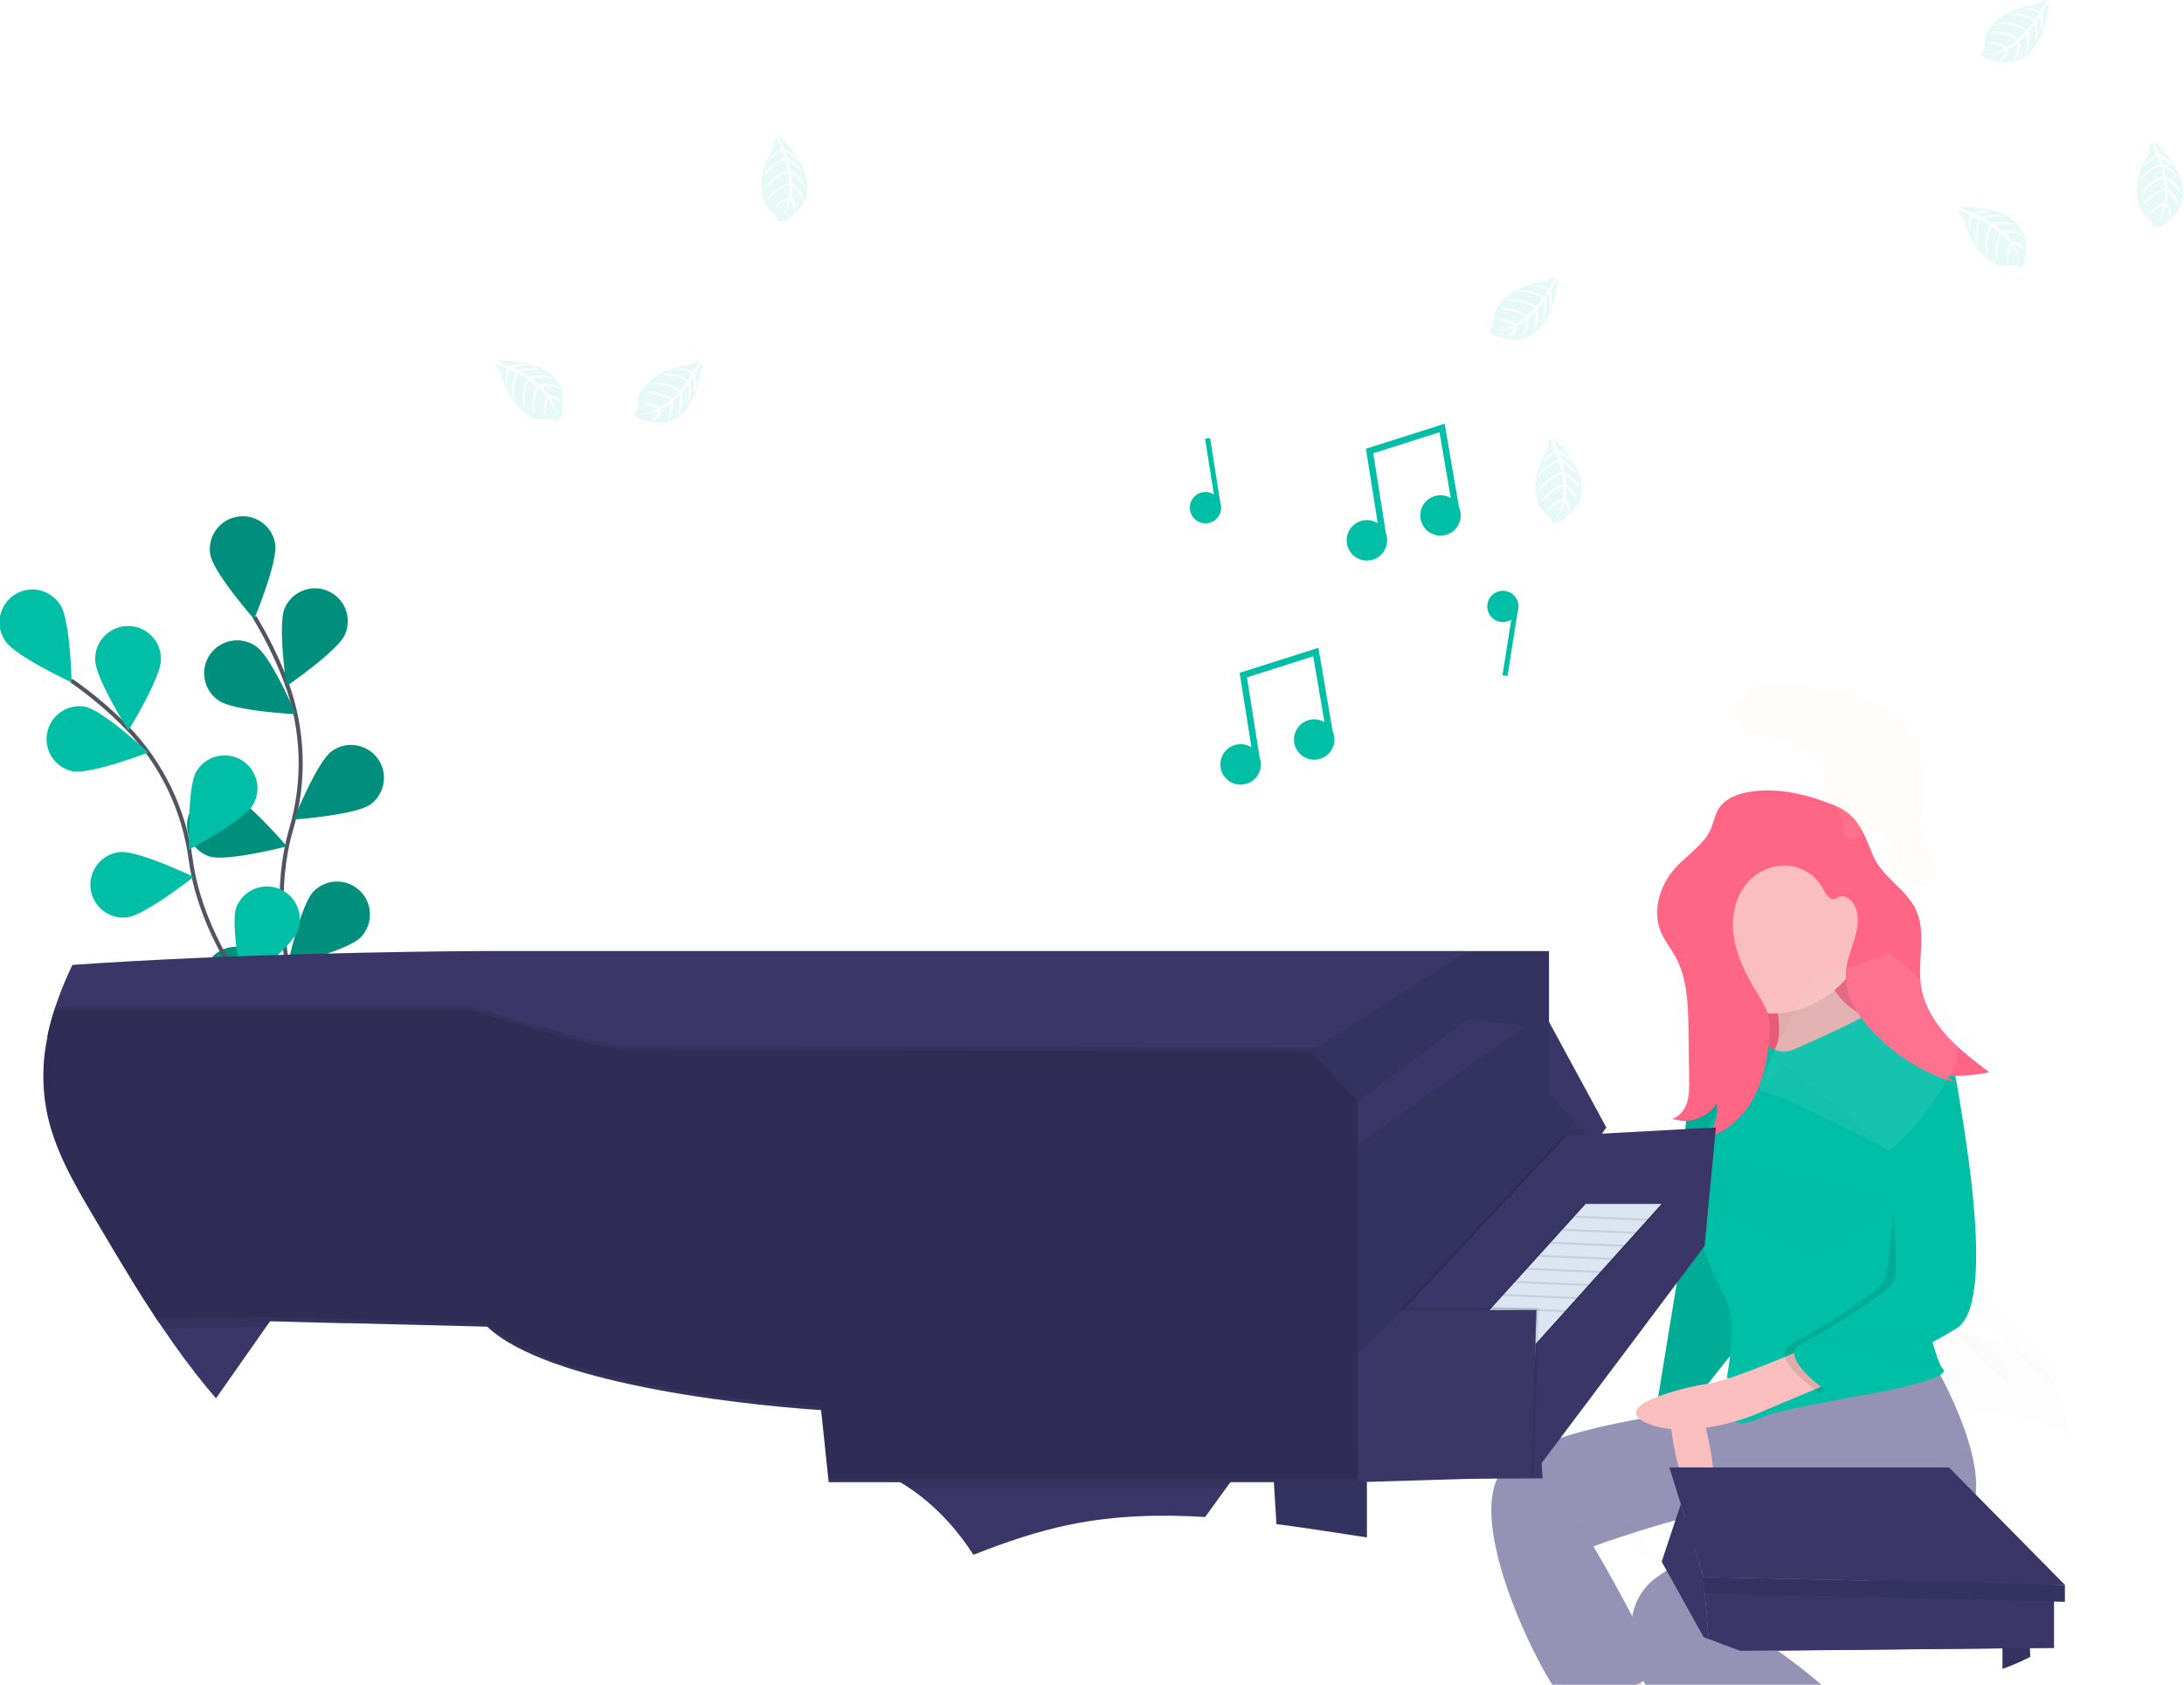 <svg width="1072" height="827" viewBox="0 0 1072 827" fill="none" xmlns="http://www.w3.org/2000/svg">
<g id="piano">
<path id="Vector" d="M829.43 735.47L825 738.37L833.38 798.57L854.17 810.45L1008.22 808.93L1005.43 773.48L829.43 735.47Z" fill="#3A3768"/>
<path id="Vector_2" opacity="0.1" d="M1005.93 0.87C1005.93 0.87 1003.32 37.35 978.52 29.72C978.52 29.72 973.93 29.97 972.43 25.64C972.43 25.64 974.32 25.82 974.16 22.09C974.112 20.748 974.226 19.405 974.5 18.09C974.855 16.332 975.775 14.737 977.12 13.55V13.55C977.12 13.55 982.67 3.93 999.82 2.18C999.82 2.18 1003.82 -0.26 1004.75 -0.03L1001.34 5.74C1001.34 5.74 997.21 3.07 993.34 4.22C993.34 4.22 1001.22 5.47 1000.88 6.62C1000.81 6.85 998.88 9.62 998.88 9.62C998.88 9.62 991.68 5.01 985.74 6.98C985.74 6.98 995.33 7.2 998.17 10.67L995.1 14.67C995.1 14.67 987.8 9.42 980.93 11.42C980.93 11.42 990.93 12.01 994.41 15.5L990.86 19C990.86 19 983.57 14 977.86 15.71C977.86 15.71 989.36 17.56 989.96 19.71C989.96 19.71 986.5 22.71 985.2 23.08C985.2 23.08 979.89 19.63 976.67 20.9C976.67 20.9 984.23 22.95 984.15 23.8C984.15 23.8 978.6 26.52 975.06 26.41C978.313 26.671 981.577 26.078 984.53 24.69C983.901 26.599 982.726 28.282 981.15 29.53C981.15 29.53 984.83 29.53 985.87 24.01C985.87 24.01 990.11 21.72 990.44 21.01C990.44 21.01 990.18 26.55 988.26 29.67C988.26 29.67 992.05 27.2 991.42 20.11L995.07 16.68C995.07 16.68 995.07 24.03 993.6 26.94C993.6 26.94 997.08 23.82 995.92 15.74L998.98 11.89C998.98 11.89 999.49 18.21 998.52 21.81C998.52 21.81 1001.12 18.22 999.81 10.75L1001.55 7.93C1001.55 7.93 1001.84 12.56 1001.81 13.93C1001.78 15.3 1002.13 15.39 1002.13 15.39C1002.98 12.598 1003.04 9.625 1002.31 6.8C1002.31 6.8 1005.59 0.7 1005.93 0.87Z" fill="#00BFA6"/>
<path id="Vector_3" d="M833.54 802.6C828.82 800.72 824.11 798.807 819.41 796.86V767.75L832.31 773.64V773.84L833.36 798.57L833.54 802.6Z" fill="#3A3768"/>
<path id="Vector_4" opacity="0.1" d="M382.44 66.67C382.44 66.67 409.63 91.14 388.39 106.02C388.39 106.02 385.76 109.8 381.39 108.33C381.39 108.33 382.69 106.95 379.65 104.78C378.576 103.999 377.596 103.097 376.73 102.09C375.55 100.732 374.848 99.025 374.73 97.23V97.23C374.73 97.23 370.54 86.94 379.73 72.33C379.73 72.33 380.27 67.66 381.02 67.08L383.47 73.32C383.47 73.32 378.83 74.94 377.36 78.71C377.36 78.71 383.18 73.25 383.87 74.23C384.02 74.43 385.02 77.59 385.02 77.59C385.02 77.59 377 80.42 374.93 86.34C374.93 86.34 380.99 78.9 385.47 78.79L386.71 83.65C386.71 83.65 378.04 86.25 375.41 92.87C375.41 92.87 382.02 85.33 386.91 84.74L387.48 89.74C387.48 89.74 379.08 92.43 376.92 97.96C376.92 97.96 385.45 89.96 387.54 90.88C387.54 90.88 387.79 95.45 387.27 96.7C387.27 96.7 381.27 98.78 380.32 102.1C380.32 102.1 386.58 97.39 387.2 97.97C387.2 97.97 385.94 104.02 383.68 106.75C385.881 104.343 387.415 101.402 388.13 98.22C389.251 99.889 389.86 101.849 389.88 103.86C389.88 103.86 392.09 100.93 388.42 96.75C388.42 96.75 389.21 91.99 388.85 91.29C388.85 91.29 393.06 94.9 394.35 98.29C394.35 98.29 394.73 93.78 388.74 89.93L388.28 84.93C388.28 84.93 394.09 89.42 395.47 92.39C395.47 92.39 395.14 87.73 388.05 83.68L386.89 78.9C386.89 78.9 392.2 82.38 394.45 85.36C394.45 85.36 393.21 81.1 386.5 77.54L385.33 74.42C385.33 74.42 389.16 77.03 390.19 77.88C391.22 78.73 391.54 78.52 391.54 78.52C389.861 76.133 387.552 74.26 384.87 73.11C384.87 73.11 382.08 66.88 382.44 66.67Z" fill="#00BFA6"/>
<path id="Vector_5" opacity="0.1" d="M243.727 177.047C243.727 177.047 280.227 174.847 275.927 200.427C275.927 200.427 276.777 204.947 272.687 206.997C272.687 206.997 272.617 205.107 268.937 205.747C267.616 205.972 266.273 206.035 264.937 205.937C263.148 205.819 261.448 205.116 260.097 203.937V203.937C260.097 203.937 249.827 199.697 245.837 182.937C245.837 182.937 242.837 179.277 243.007 178.337L249.167 180.967C249.167 180.967 247.057 185.407 248.717 189.107C248.717 189.107 248.917 181.107 250.097 181.317C250.337 181.317 253.297 182.857 253.297 182.857C253.297 182.857 249.677 190.597 252.407 196.227C252.407 196.227 251.407 186.687 254.407 183.417L258.747 185.947C258.747 185.947 254.517 193.947 257.387 200.467C257.387 200.467 256.647 190.467 259.657 186.567L263.587 189.627C263.587 189.627 259.587 197.507 262.037 202.917C262.037 202.917 262.357 191.267 264.437 190.387C264.437 190.387 267.877 193.387 268.437 194.667C268.437 194.667 265.707 200.387 267.437 203.407C267.437 203.407 268.437 195.647 269.327 195.617C269.327 195.617 272.747 200.757 273.107 204.277C272.937 201.019 271.92 197.862 270.157 195.117C272.132 195.493 273.953 196.439 275.397 197.837C275.397 197.837 274.867 194.197 269.307 193.837C269.307 193.837 266.477 189.937 265.717 189.707C265.717 189.707 271.247 189.237 274.597 190.707C274.597 190.707 271.647 187.277 264.707 188.837L260.827 185.667C260.827 185.667 268.107 184.667 271.187 185.777C271.187 185.777 267.637 182.777 259.787 184.947L255.557 182.427C255.557 182.427 261.767 181.087 265.457 181.567C265.457 181.567 261.557 179.467 254.317 181.747L251.317 180.387C251.317 180.387 255.867 179.497 257.197 179.387C258.527 179.277 258.597 178.877 258.597 178.877C255.717 178.397 252.761 178.726 250.057 179.827C250.057 179.827 243.617 177.397 243.727 177.047Z" fill="#00BFA6"/>
<path id="Vector_6" opacity="0.1" d="M961.93 101.69C961.93 101.69 998.44 99.49 994.14 125.07C994.14 125.07 994.99 129.59 990.89 131.65C990.89 131.65 990.83 129.75 987.15 130.39C985.829 130.612 984.487 130.679 983.15 130.59C981.359 130.469 979.656 129.767 978.3 128.59V128.59C978.3 128.59 968.04 124.35 964.05 107.59C964.05 107.59 961.1 103.93 961.22 102.99L967.38 105.62C967.38 105.62 965.27 110.07 966.93 113.76C966.93 113.76 967.13 105.76 968.31 105.97C968.55 105.97 971.51 107.51 971.51 107.51C971.51 107.51 967.89 115.26 970.62 120.88C970.62 120.88 969.62 111.34 972.62 108.07L976.96 110.6C976.96 110.6 972.73 118.6 975.6 125.13C975.6 125.13 974.86 115.13 977.87 111.22L981.8 114.29C981.8 114.29 977.8 122.17 980.25 127.58C980.25 127.58 980.57 115.93 982.65 115.05C982.65 115.05 986.09 118.05 986.65 119.33C986.65 119.33 983.92 125.05 985.65 128.07C985.65 128.07 986.65 120.3 987.54 120.27C987.54 120.27 990.96 125.41 991.32 128.94C991.137 125.677 990.102 122.519 988.32 119.78C990.295 120.15 992.117 121.092 993.56 122.49C993.56 122.49 993.03 118.86 987.47 118.49C987.47 118.49 984.64 114.59 983.88 114.35C983.88 114.35 989.41 113.89 992.76 115.35C992.76 115.35 989.81 111.92 982.87 113.48L979.03 110.42C979.03 110.42 986.31 109.42 989.39 110.52C989.39 110.52 985.84 107.52 977.99 109.7L973.76 107.17C973.76 107.17 979.96 105.83 983.66 106.32C983.66 106.32 979.76 104.21 972.52 106.49L969.52 105.14C969.52 105.14 974.07 104.24 975.4 104.14C976.73 104.04 976.8 103.63 976.8 103.63C973.92 103.15 970.964 103.478 968.26 104.58C968.26 104.58 961.83 102.1 961.93 101.69Z" fill="#00BFA6"/>
<path id="Vector_7" opacity="0.1" d="M344.85 177.77C344.85 177.77 342.23 214.25 317.43 206.62C317.43 206.62 312.84 206.88 311.34 202.54C311.34 202.54 313.23 202.73 313.08 199C313.029 197.658 313.14 196.315 313.41 195C313.765 193.242 314.685 191.647 316.03 190.46V190.46C316.03 190.46 321.58 180.84 338.74 179.09C338.74 179.09 342.74 176.64 343.67 176.88L340.25 182.64C340.25 182.64 336.12 179.97 332.25 181.13C332.25 181.13 340.13 182.37 339.79 183.52C339.72 183.76 337.79 186.52 337.79 186.52C337.79 186.52 330.59 181.92 324.66 183.89C324.66 183.89 334.25 184.11 337.09 187.57L334.01 191.57C334.01 191.57 326.64 186.32 319.79 188.31C319.79 188.31 329.79 188.89 333.28 192.39L329.72 195.88C329.72 195.88 322.43 190.88 316.72 192.6C316.72 192.6 328.23 194.44 328.83 196.6C328.83 196.6 325.37 199.6 324.06 199.96C324.06 199.96 318.75 196.51 315.54 197.79C315.54 197.79 323.09 199.84 323.02 200.68C323.02 200.68 317.47 203.4 313.93 203.29C317.183 203.556 320.448 202.963 323.4 201.57C322.769 203.478 321.594 205.161 320.02 206.41C320.02 206.41 323.69 206.36 324.74 200.9C324.74 200.9 328.97 198.6 329.31 197.9C329.31 197.9 329.04 203.44 327.13 206.57C327.13 206.57 330.92 204.1 330.28 197.01L333.93 193.58C333.93 193.58 333.93 200.93 332.47 203.84C332.47 203.84 335.94 200.72 334.78 192.64L337.84 188.78C337.84 188.78 338.35 195.11 337.39 198.71C337.39 198.71 339.98 195.12 338.68 187.65L340.42 184.83C340.42 184.83 340.71 189.45 340.67 190.83C340.63 192.21 340.99 192.29 340.99 192.29C341.842 189.498 341.904 186.525 341.17 183.7C341.17 183.7 344.46 177.61 344.85 177.77Z" fill="#00BFA6"/>
<path id="Vector_8" opacity="0.1" d="M1057.58 69.48C1057.58 69.48 1084.76 93.94 1063.52 108.83C1063.52 108.83 1060.9 112.61 1056.52 111.13C1056.52 111.13 1057.82 109.75 1054.78 107.58C1053.7 106.802 1052.72 105.899 1051.86 104.89C1050.68 103.533 1049.98 101.826 1049.86 100.03C1049.86 100.03 1045.67 89.75 1054.86 75.13C1054.86 75.13 1055.4 70.46 1056.15 69.89L1058.6 76.12C1058.6 76.12 1053.96 77.74 1052.49 81.51C1052.49 81.51 1058.31 76.06 1059.01 77.03C1059.15 77.23 1060.16 80.39 1060.16 80.39C1060.16 80.39 1052.1 83.25 1050.01 89.14C1050.01 89.14 1056.07 81.71 1060.55 81.59L1061.79 86.46C1061.79 86.46 1053.12 89.06 1050.49 95.68C1050.49 95.68 1057.1 88.13 1061.99 87.54L1062.56 92.49C1062.56 92.49 1054.16 95.19 1052.01 100.71C1052.01 100.71 1060.53 92.76 1062.62 93.63C1062.62 93.63 1062.87 98.21 1062.35 99.46C1062.35 99.46 1056.35 101.53 1055.35 104.86C1055.35 104.86 1061.61 100.15 1062.23 100.73C1062.23 100.73 1060.97 106.78 1058.71 109.5C1060.91 107.095 1062.45 104.153 1063.16 100.97C1064.28 102.64 1064.89 104.6 1064.91 106.61C1064.91 106.61 1067.12 103.68 1063.45 99.5C1063.45 99.5 1064.24 94.75 1063.88 94.04C1063.88 94.04 1068.09 97.65 1069.38 101.04C1069.38 101.04 1069.76 96.53 1063.77 92.67L1063.31 87.67C1063.31 87.67 1069.12 92.15 1070.5 95.12C1070.5 95.12 1070.17 90.46 1063.09 86.42L1061.92 81.64C1061.92 81.64 1067.23 85.12 1069.48 88.09C1069.48 88.09 1068.24 83.84 1061.48 80.28L1060.33 77.17C1060.33 77.17 1064.16 79.79 1065.19 80.64C1066.22 81.49 1066.54 81.28 1066.54 81.28C1064.86 78.891 1062.55 77.015 1059.87 75.86C1059.87 75.86 1057.21 69.68 1057.58 69.48Z" fill="#00BFA6"/>
<path id="Vector_9" opacity="0.1" d="M764.76 136.81C764.76 136.81 762.14 173.29 737.35 165.66C737.35 165.66 732.75 165.91 731.26 161.58C731.26 161.58 733.14 161.76 732.99 158.03C732.944 156.688 733.055 155.346 733.32 154.03C733.675 152.272 734.595 150.677 735.94 149.49V149.49C735.94 149.49 741.5 139.87 758.65 138.12C758.65 138.12 762.65 135.68 763.58 135.91L760.16 141.68C760.16 141.68 756.03 139.01 752.16 140.16C752.16 140.16 760.04 141.41 759.7 142.56C759.63 142.79 757.76 145.56 757.76 145.56C757.76 145.56 750.56 140.95 744.62 142.92C744.62 142.92 754.21 143.14 757.05 146.61L753.97 150.61C753.97 150.61 746.6 145.36 739.76 147.35C739.76 147.35 749.76 147.94 753.24 151.43L749.69 154.93C749.69 154.93 742.4 149.93 736.69 151.64C736.69 151.64 748.2 153.49 748.8 155.64C748.8 155.64 745.34 158.64 744.04 159.01C744.04 159.01 738.72 155.56 735.51 156.83C735.51 156.83 743.07 158.88 742.99 159.73C742.99 159.73 737.44 162.45 733.9 162.34C737.153 162.6 740.417 162.008 743.37 160.62C742.737 162.527 741.562 164.209 739.99 165.46C739.99 165.46 743.66 165.46 744.71 159.94C744.71 159.94 748.95 157.65 749.28 156.94C749.28 156.94 749.01 162.48 747.1 165.6C747.1 165.6 750.89 163.13 750.25 156.04L753.9 152.61C753.9 152.61 753.9 159.96 752.44 162.87C752.44 162.87 755.91 159.75 754.75 151.67L757.81 147.82C757.81 147.82 758.32 154.14 757.36 157.74C757.36 157.74 759.96 154.15 758.65 146.68L760.39 143.86C760.39 143.86 760.68 148.49 760.64 149.86C760.6 151.23 760.96 151.32 760.96 151.32C761.818 148.529 761.88 145.554 761.14 142.73C761.14 142.73 764.37 136.64 764.76 136.81Z" fill="#00BFA6"/>
<path id="Vector_10" opacity="0.1" d="M833.54 802.6C828.82 800.72 824.11 798.807 819.41 796.86V767.75L832.31 773.64V773.84L833.36 798.57L833.54 802.6Z" fill="black"/>
<g id="Frame 1">
<path id="Vector_11" d="M926.511 436.214H836.718V526.006H926.511V436.214Z" fill="#FF6584"/>
<path id="Vector_12" opacity="0.1" d="M926.511 436.214H836.718V526.006H926.511V436.214Z" fill="black"/>
<path id="Vector_13" d="M867.642 477.768C867.642 477.768 880.309 512.074 867.642 518.407C854.975 524.74 913.031 518.407 913.031 518.407L929.392 505.212C929.392 505.212 892.448 494.657 897.725 470.379C903.003 446.101 867.642 477.768 867.642 477.768Z" fill="#FBBEBE"/>
<path id="Vector_14" opacity="0.1" d="M867.642 477.768C867.642 477.768 880.309 512.074 867.642 518.407C854.975 524.74 913.031 518.407 913.031 518.407L929.392 505.212C929.392 505.212 892.448 494.657 897.725 470.379C903.003 446.101 867.642 477.768 867.642 477.768Z" fill="black"/>
<path id="Vector_15" d="M763.668 821.883C763.668 821.883 811.169 888.911 803.252 907.384C795.335 925.856 799.558 937.467 783.724 943.801C767.891 950.134 763.668 961.745 777.391 961.218C791.113 960.69 809.058 956.995 811.697 952.245C814.336 947.495 820.669 924.8 829.641 921.634C838.614 918.467 855.503 906.328 843.364 891.55C831.225 876.772 800.638 822.34 803.001 816.833C805.363 811.327 763.668 821.883 763.668 821.883Z" fill="#FBBEBE"/>
<path id="Vector_16" d="M862.892 689.409C862.892 689.409 764.724 695.742 739.39 719.493C714.057 743.243 761.557 831.911 766.835 832.966C772.113 834.022 813.28 829.799 811.697 818.188C810.113 806.577 782.141 759.076 782.141 759.076C782.141 759.076 818.558 745.882 838.614 742.715C858.669 739.548 880.836 724.77 880.836 724.77L862.892 689.409Z" fill="#9493B6"/>
<path id="Vector_17" d="M818.03 674.631C818.03 674.631 819.613 733.215 834.391 735.326C849.169 737.437 834.391 690.465 834.391 690.465L833.864 672.52L818.03 674.631Z" fill="#FBBEBE"/>
<path id="Vector_18" d="M862.892 521.046C862.892 521.046 835.447 513.129 830.169 534.241C824.891 555.352 823.308 628.186 823.308 628.186L813.808 686.242C813.808 686.242 831.225 680.964 834.919 683.603L857.086 655.631L862.892 521.046Z" fill="#00BFA6"/>
<path id="Vector_19" opacity="0.1" d="M862.892 521.046C862.892 521.046 835.447 513.129 830.169 534.241C824.891 555.352 823.308 628.186 823.308 628.186L813.808 686.242C813.808 686.242 831.225 680.964 834.919 683.603L857.086 655.631L862.892 521.046Z" fill="black"/>
<path id="Vector_20" d="M948.393 667.77C948.393 667.77 986.393 731.104 961.587 749.576C936.781 768.049 862.892 803.41 862.892 803.41C862.892 803.41 902.475 830.327 904.587 839.3C906.698 848.272 885.586 872.55 878.197 873.078C870.808 873.606 849.169 848.8 825.947 842.466C802.724 836.133 788.474 790.743 813.808 773.854C839.142 756.965 862.892 728.993 862.892 728.993L855.507 688.359L948.393 667.77Z" fill="#9493B6"/>
<path id="Vector_21" d="M915.453 456.561C915.453 479.005 892.461 497.56 870.017 497.56C859.238 497.56 848.902 493.278 841.28 485.657C833.659 478.035 829.377 467.698 829.377 456.92C829.377 446.142 833.659 435.805 841.28 428.184C848.902 420.562 859.238 416.281 870.017 416.281C892.461 416.281 915.453 434.116 915.453 456.561Z" fill="#FBBEBE"/>
<path id="Vector_22" d="M880.309 515.24C880.309 515.24 916.726 499.407 916.726 497.296C916.726 495.184 937.837 502.046 942.587 506.268C947.337 510.49 949.976 509.962 953.143 518.407C956.309 526.851 937.309 605.491 937.309 605.491C937.309 605.491 947.865 666.186 953.67 671.992C959.476 677.798 906.698 686.242 906.698 686.242C906.698 686.242 871.864 692.576 866.058 695.215C860.253 697.854 849.697 701.548 851.808 695.215C853.919 688.881 862.892 684.131 847.586 676.214C847.586 676.214 852.864 650.353 847.586 638.742C842.308 627.13 818.03 584.908 837.558 554.296C857.086 523.685 866.058 512.601 866.058 512.601C866.058 512.601 872.92 518.407 880.309 515.24Z" fill="#00BFA6"/>
<path id="Vector_23" d="M891.92 659.325C891.92 659.325 850.753 677.584 838.35 679.274C825.947 680.964 788.474 690.464 809.058 698.909C829.641 707.354 860.78 694.687 860.78 694.687L904.586 676.214L891.92 659.325Z" fill="#FBBEBE"/>
<path id="Vector_24" opacity="0.1" d="M936.242 513.621C936.242 513.621 951.444 506.268 955.666 532.129C959.888 557.991 974.666 639.797 955.666 651.936C936.666 664.075 892.86 683.603 892.86 683.603C892.86 683.603 866.998 666.186 879.137 659.853C891.276 653.52 920.304 635.575 924.527 629.242C928.749 622.908 933.015 552.215 925.626 540.603C918.237 528.992 936.242 513.621 936.242 513.621Z" fill="black"/>
<path id="Vector_25" d="M935.198 507.324C935.198 507.324 956.309 506.268 960.532 532.129C964.754 557.991 979.532 639.797 960.532 651.936C941.531 664.075 897.725 683.603 897.725 683.603C897.725 683.603 871.864 666.186 884.003 659.853C896.142 653.52 925.17 635.575 929.392 629.242C933.615 622.908 926.226 556.935 918.837 545.324C911.448 533.713 935.198 507.324 935.198 507.324Z" fill="#00BFA6"/>
<path id="Vector_26" d="M860.006 388.509C853.527 389.391 846.577 391.761 843.317 397.429C841.722 400.203 841.206 403.457 839.977 406.411C836.585 414.564 828.349 419.432 822.402 425.959C814.653 434.466 810.804 447.285 815.375 457.846C817.144 461.935 820.019 465.439 822.198 469.325C828.279 480.169 828.604 493.191 828.777 505.621L829.117 530.063C829.169 533.795 829.21 537.602 828.087 541.162C826.963 544.721 824.454 548.054 820.894 549.178C824.821 550.54 829.09 550.55 833.024 549.206C836.957 547.863 840.328 545.244 842.602 541.766C843.088 544.844 842.811 547.994 841.796 550.941C840.781 553.887 839.059 556.539 836.78 558.665C846.456 556.386 854.57 549.349 859.682 540.823C864.794 532.297 867.164 522.381 868.227 512.497C868.789 507.269 868.987 501.864 867.335 496.872C866.172 493.356 864.143 490.205 862.217 487.042C857.251 478.888 852.78 470.216 851.18 460.804C849.579 451.392 851.186 441.066 857.297 433.732C859.643 430.898 862.598 428.63 865.943 427.096C869.287 425.563 872.934 424.804 876.612 424.875C880.29 425.018 883.87 426.101 887.009 428.023C890.148 429.945 892.741 432.64 894.54 435.851C895.952 438.509 897.962 442.11 900.823 441.177C901.353 440.952 901.87 440.698 902.372 440.416C905.562 438.964 909.186 441.829 910.593 445.039C915.03 455.166 906.855 466.221 906.01 477.244C905.224 487.499 910.941 497.171 917.776 504.856C929.58 518.077 944.999 527.551 962.128 532.106C959.621 531.474 957.372 530.078 955.695 528.109C962.659 528.388 969.631 527.804 976.451 526.369C969.025 520.773 961.546 515.129 955.346 508.199C949.146 501.268 944.236 492.883 942.899 483.68C941.105 471.331 945.704 457.957 940.445 446.64C935.637 436.293 923.713 430.511 919.359 419.966C914.936 409.254 912.068 399.948 900.357 395.285C887.575 390.196 873.816 386.629 860.006 388.509Z" fill="#FF6584"/>
</g>
<path id="Vector_27" d="M996.55 813.32C992.173 815.579 987.649 817.544 983.01 819.2H982.9V790.04L995.79 795.93V796.14L996.34 809.06L996.55 813.32Z" fill="#3A3768"/>
<path id="Vector_28" opacity="0.1" d="M996.55 813.32C992.173 815.579 987.649 817.544 983.01 819.2H982.9V790.04L995.79 795.93V796.14L996.34 809.06L996.55 813.32Z" fill="black"/>
<path id="note4" d="M716.067 248.885L716.114 248.876L709.122 208L670.459 220.283L676.244 256.844C674.252 255.584 671.877 255.074 669.543 255.404C667.209 255.734 665.068 256.884 663.504 258.647C661.939 260.41 661.053 262.671 661.002 265.028C660.952 267.385 661.741 269.682 663.229 271.511C664.716 273.339 666.805 274.579 669.123 275.009C671.441 275.439 673.835 275.03 675.88 273.857C677.924 272.684 679.485 270.822 680.283 268.604C681.081 266.386 681.064 263.957 680.236 261.75L680.271 261.744L674.063 222.508L706.578 212.178L712.105 244.491C710.065 243.285 707.661 242.849 705.327 243.263C702.993 243.677 700.885 244.913 699.384 246.748C697.884 248.582 697.09 250.894 697.147 253.263C697.204 255.632 698.108 257.903 699.695 259.663C701.283 261.424 703.448 262.557 705.799 262.858C708.15 263.159 710.531 262.608 712.51 261.305C714.49 260.002 715.937 258.032 716.589 255.754C717.242 253.475 717.056 251.038 716.067 248.885V248.885Z" fill="#00BFA6"/>
<path id="Vector_29" d="M1008.21 782.92V808.92H1004.21L854.21 810.38C849.04 808.53 843.91 806.58 838.79 804.58H838.67L836.13 774.17L1008.21 782.92Z" fill="#3A3768"/>
<path id="note2" d="M654.066 358.885L654.114 358.876L647.122 318L608.459 330.283L614.244 366.844C612.252 365.584 609.876 365.074 607.543 365.404C605.209 365.734 603.068 366.884 601.504 368.647C599.939 370.41 599.053 372.671 599.002 375.028C598.952 377.385 599.741 379.682 601.229 381.511C602.716 383.339 604.805 384.579 607.123 385.009C609.441 385.439 611.835 385.03 613.88 383.857C615.924 382.684 617.485 380.822 618.283 378.604C619.081 376.386 619.064 373.957 618.236 371.75L618.271 371.744L612.063 332.508L644.578 322.178L650.105 354.491C648.065 353.285 645.661 352.849 643.327 353.263C640.993 353.677 638.885 354.913 637.384 356.748C635.884 358.582 635.09 360.894 635.147 363.263C635.204 365.632 636.108 367.903 637.695 369.663C639.282 371.424 641.448 372.557 643.798 372.858C646.149 373.159 648.53 372.608 650.51 371.305C652.49 370.002 653.937 368.032 654.589 365.754C655.242 363.475 655.056 361.038 654.066 358.885V358.885Z" fill="#00BFA6"/>
<path id="note1" d="M598.915 246.485L598.942 246.481L593.961 215L591.501 215.389L595.82 242.681C594.275 241.705 592.433 241.309 590.624 241.565C588.814 241.821 587.154 242.712 585.941 244.079C584.728 245.446 584.041 247.2 584.002 249.027C583.963 250.855 584.575 252.636 585.728 254.054C586.881 255.471 588.501 256.433 590.298 256.766C592.095 257.099 593.952 256.783 595.537 255.873C597.123 254.963 598.333 253.52 598.951 251.8C599.57 250.08 599.557 248.197 598.915 246.485V246.485Z" fill="#00BFA6"/>
<path id="note3" d="M745.378 297.707C745.382 296.001 744.818 294.342 743.776 292.991C742.733 291.64 741.271 290.675 739.619 290.246C737.968 289.818 736.22 289.951 734.653 290.625C733.085 291.299 731.786 292.475 730.96 293.968C730.135 295.461 729.829 297.186 730.092 298.872C730.354 300.558 731.17 302.109 732.411 303.28C733.652 304.452 735.247 305.177 736.945 305.342C738.643 305.507 740.348 305.102 741.792 304.192L737.473 331.484L739.933 331.873L744.914 300.392L744.887 300.388C745.21 299.531 745.376 298.623 745.378 297.707V297.707Z" fill="#00BFA6"/>
<path id="Vector_30" d="M838.75 804.64H838.63C837.82 804.33 837 804.01 836.2 803.64L833.37 798.57L820.73 775.8L819.41 773.42L815.62 766.61L824.99 738.42L835.81 773.35L836.09 774.24L836.79 782.24L838.75 804.64Z" fill="#3A3768"/>
<path id="Vector_31" d="M819.41 720.36H956.66L1013.53 777.99L836.1 774.2L819.41 720.36Z" fill="#3A3768"/>
<path id="Vector_32" d="M1013.53 777.99V786.33L836.79 782.16L836.1 774.2L1013.53 777.99Z" fill="#3A3768"/>
<path id="Vector_33" opacity="0.1" d="M1013.53 777.99V786.33L836.79 782.16L836.1 774.2L1013.53 777.99Z" fill="black"/>
<path id="Vector_34" d="M617.31 611.66L751.74 643.13L757.18 725.73L598.68 726.35L617.31 611.66Z" fill="#3A3768"/>
<path id="Vector_35" d="M720.06 466.87L623.24 523.16L646.82 593.42L652.18 684.12L722.12 669.16L757.18 597.25L788.45 553.46L759.7 500.44L720.06 466.87Z" fill="#3A3768"/>
<path id="Vector_36" d="M159.23 532.59C159.23 532.59 126.37 464.25 142.85 407.31C149.92 383.471 149.064 357.981 140.41 334.67C136.23 323.636 131.048 313.009 124.93 302.92" stroke="#535461" stroke-width="2" stroke-miterlimit="10"/>
<path id="Vector_37" d="M135.06 266.97C136.5 275.77 124.73 303.89 124.73 303.89C124.73 303.89 104.64 280.97 103.2 272.17C102.511 267.945 103.528 263.619 106.027 260.144C108.527 256.669 112.305 254.33 116.53 253.64C120.755 252.95 125.081 253.967 128.556 256.467C132.031 258.967 134.371 262.745 135.06 266.97V266.97Z" fill="#00BFA6"/>
<path id="Vector_38" d="M169.35 311.42C165.78 319.59 140.62 336.8 140.62 336.8C140.62 336.8 136.2 306.64 139.78 298.47C141.497 294.549 144.702 291.47 148.689 289.912C152.676 288.354 157.119 288.443 161.04 290.16C164.961 291.877 168.04 295.082 169.598 299.069C171.157 303.056 171.067 307.499 169.35 311.42V311.42Z" fill="#00BFA6"/>
<path id="Vector_39" d="M181.8 394.89C174.59 400.13 144.18 402.29 144.18 402.29C144.18 402.29 155.6 374.02 162.81 368.78C166.272 366.26 170.594 365.22 174.823 365.886C179.053 366.553 182.845 368.873 185.365 372.335C187.884 375.797 188.925 380.119 188.258 384.349C187.592 388.579 185.272 392.37 181.81 394.89H181.8Z" fill="#00BFA6"/>
<path id="Vector_40" d="M176.99 460.17C170.77 466.56 141.17 473.81 141.17 473.81C141.17 473.81 147.64 444.03 153.86 437.64C155.339 436.121 157.103 434.909 159.051 434.072C160.999 433.235 163.093 432.79 165.213 432.762C167.333 432.734 169.437 433.124 171.407 433.909C173.376 434.695 175.171 435.861 176.69 437.34C178.209 438.819 179.421 440.583 180.258 442.531C181.095 444.479 181.54 446.573 181.568 448.693C181.596 450.813 181.206 452.918 180.421 454.887C179.635 456.856 178.469 458.651 176.99 460.17V460.17Z" fill="#00BFA6"/>
<path id="Vector_41" d="M107.44 343.95C114.76 349.05 145.2 350.6 145.2 350.6C145.2 350.6 133.2 322.6 125.92 317.47C124.184 316.196 122.211 315.282 120.117 314.782C118.023 314.282 115.849 314.206 113.725 314.558C111.601 314.91 109.569 315.683 107.748 316.832C105.927 317.981 104.354 319.482 103.122 321.248C101.889 323.013 101.023 325.008 100.572 327.113C100.122 329.219 100.097 331.393 100.5 333.508C100.902 335.624 101.723 337.637 102.915 339.43C104.107 341.223 105.646 342.76 107.44 343.95V343.95Z" fill="#00BFA6"/>
<path id="Vector_42" d="M102.79 420.42C111.29 423.1 140.79 415.47 140.79 415.47C140.79 415.47 120.99 392.3 112.48 389.62C108.428 388.446 104.078 388.905 100.36 390.897C96.641 392.889 93.85 396.257 92.583 400.281C91.316 404.305 91.673 408.664 93.579 412.428C95.484 416.191 98.787 419.06 102.78 420.42H102.79Z" fill="#00BFA6"/>
<path id="Vector_43" d="M108.46 495.26C116.39 499.34 146.76 496.81 146.76 496.81C146.76 496.81 131.15 470.63 123.22 466.55C121.335 465.581 119.278 464.992 117.165 464.818C115.052 464.645 112.926 464.888 110.908 465.536C108.89 466.184 107.019 467.223 105.402 468.593C103.785 469.964 102.454 471.64 101.485 473.525C100.516 475.41 99.928 477.468 99.754 479.58C99.58 481.693 99.823 483.819 100.471 485.837C101.119 487.855 102.158 489.726 103.529 491.343C104.899 492.96 106.575 494.291 108.46 495.26V495.26Z" fill="#00BFA6"/>
<path id="Vector_44" opacity="0.25" d="M135.06 266.97C136.5 275.77 124.73 303.89 124.73 303.89C124.73 303.89 104.64 280.97 103.2 272.17C102.511 267.945 103.528 263.619 106.027 260.144C108.527 256.669 112.305 254.33 116.53 253.64C120.755 252.95 125.081 253.967 128.556 256.467C132.031 258.967 134.371 262.745 135.06 266.97V266.97Z" fill="black"/>
<path id="Vector_45" opacity="0.25" d="M169.35 311.42C165.78 319.59 140.62 336.8 140.62 336.8C140.62 336.8 136.2 306.64 139.78 298.47C141.497 294.549 144.702 291.47 148.689 289.912C152.676 288.354 157.119 288.443 161.04 290.16C164.961 291.877 168.04 295.082 169.598 299.069C171.157 303.056 171.067 307.499 169.35 311.42Z" fill="black"/>
<path id="Vector_46" opacity="0.25" d="M181.8 394.89C174.59 400.13 144.18 402.29 144.18 402.29C144.18 402.29 155.6 374.02 162.81 368.78C166.272 366.26 170.594 365.22 174.823 365.886C179.053 366.553 182.845 368.873 185.365 372.335C187.884 375.797 188.925 380.119 188.258 384.349C187.592 388.579 185.272 392.37 181.81 394.89H181.8Z" fill="black"/>
<path id="Vector_47" opacity="0.25" d="M176.99 460.17C170.77 466.56 141.17 473.81 141.17 473.81C141.17 473.81 147.64 444.03 153.86 437.64C155.339 436.121 157.103 434.909 159.051 434.072C160.999 433.235 163.093 432.79 165.213 432.762C167.333 432.734 169.437 433.124 171.407 433.909C173.376 434.695 175.171 435.861 176.69 437.34C178.209 438.819 179.421 440.583 180.258 442.531C181.095 444.479 181.54 446.573 181.568 448.693C181.596 450.813 181.206 452.918 180.421 454.887C179.635 456.856 178.469 458.651 176.99 460.17V460.17Z" fill="black"/>
<path id="Vector_48" opacity="0.25" d="M107.44 343.95C114.76 349.05 145.2 350.6 145.2 350.6C145.2 350.6 133.2 322.6 125.92 317.47C124.184 316.196 122.211 315.282 120.117 314.782C118.023 314.282 115.849 314.206 113.725 314.558C111.601 314.91 109.569 315.683 107.748 316.832C105.927 317.981 104.354 319.482 103.122 321.248C101.889 323.013 101.023 325.008 100.572 327.113C100.122 329.219 100.097 331.393 100.5 333.508C100.902 335.624 101.723 337.637 102.915 339.43C104.107 341.223 105.646 342.76 107.44 343.95V343.95Z" fill="black"/>
<path id="Vector_49" opacity="0.25" d="M102.79 420.42C111.29 423.1 140.79 415.47 140.79 415.47C140.79 415.47 120.99 392.3 112.48 389.62C108.428 388.446 104.078 388.905 100.36 390.897C96.641 392.889 93.85 396.257 92.583 400.281C91.316 404.305 91.673 408.664 93.579 412.428C95.484 416.191 98.787 419.06 102.78 420.42H102.79Z" fill="black"/>
<path id="Vector_50" opacity="0.25" d="M108.46 495.26C116.39 499.34 146.76 496.81 146.76 496.81C146.76 496.81 131.15 470.63 123.22 466.55C121.335 465.581 119.278 464.992 117.165 464.818C115.052 464.645 112.926 464.888 110.908 465.536C108.89 466.184 107.019 467.223 105.402 468.593C103.785 469.964 102.454 471.64 101.485 473.525C100.516 475.41 99.928 477.468 99.754 479.58C99.58 481.693 99.823 483.819 100.471 485.837C101.119 487.855 102.158 489.726 103.529 491.343C104.899 492.96 106.575 494.291 108.46 495.26V495.26Z" fill="black"/>
<path id="Vector_51" d="M159.38 530.08C159.38 530.08 101.64 480.92 93.64 422.18C90.426 397.517 79.299 374.561 61.93 356.76C53.642 348.376 44.604 340.767 34.93 334.03" stroke="#535461" stroke-width="2" stroke-miterlimit="10"/>
<path id="Vector_52" d="M29.65 297.04C34.53 304.5 35.16 334.98 35.16 334.98C35.16 334.98 7.51 322.17 2.63 314.71C1.4 312.938 0.538 310.938 0.095 308.828C-0.349 306.718 -0.365 304.54 0.047 302.423C0.459 300.306 1.292 298.294 2.495 296.504C3.698 294.714 5.247 293.184 7.051 292.003C8.856 290.822 10.879 290.015 13 289.629C15.122 289.243 17.299 289.286 19.404 289.755C21.509 290.225 23.498 291.111 25.254 292.363C27.011 293.614 28.498 295.204 29.63 297.04H29.65Z" fill="#00BFA6"/>
<path id="Vector_53" d="M79.01 323.77C79.01 332.69 63.01 358.61 63.01 358.61C63.01 358.61 46.75 332.83 46.71 323.92C46.647 321.767 47.016 319.623 47.794 317.614C48.573 315.606 49.745 313.773 51.242 312.225C52.74 310.676 54.532 309.443 56.513 308.597C58.494 307.751 60.624 307.31 62.778 307.3C64.932 307.29 67.066 307.711 69.055 308.539C71.044 309.366 72.847 310.583 74.359 312.117C75.871 313.652 77.06 315.474 77.857 317.475C78.654 319.476 79.043 321.616 79 323.77H79.01Z" fill="#00BFA6"/>
<path id="Vector_54" d="M124.21 395.05C119.74 402.76 92.82 417.05 92.82 417.05C92.82 417.05 91.82 386.59 96.27 378.87C98.415 375.165 101.945 372.464 106.082 371.361C110.219 370.259 114.625 370.844 118.33 372.99C122.035 375.136 124.736 378.665 125.839 382.802C126.941 386.939 126.355 391.345 124.21 395.05V395.05Z" fill="#00BFA6"/>
<path id="Vector_55" d="M146.27 456.68C143.17 465.03 119.05 483.68 119.05 483.68C119.05 483.68 112.93 453.81 115.99 445.42C117.53 441.474 120.559 438.291 124.423 436.557C128.288 434.823 132.679 434.676 136.651 436.149C140.622 437.622 143.856 440.596 145.656 444.431C147.455 448.266 147.676 452.654 146.27 456.65V456.68Z" fill="#00BFA6"/>
<path id="Vector_56" d="M35.59 378.61C44.35 380.31 72.8 369.39 72.8 369.39C72.8 369.39 50.5 348.61 41.75 346.91C37.587 346.191 33.307 347.132 29.83 349.531C26.352 351.93 23.953 355.596 23.147 359.744C22.341 363.891 23.193 368.189 25.519 371.716C27.845 375.243 31.46 377.718 35.59 378.61V378.61Z" fill="#00BFA6"/>
<path id="Vector_57" d="M62.3 450.35C71.16 449.35 95.05 430.43 95.05 430.43C95.05 430.43 67.56 417.27 58.7 418.27C56.594 418.506 54.554 419.155 52.699 420.18C50.843 421.204 49.208 422.584 47.885 424.241C45.215 427.586 43.983 431.856 44.46 436.11C44.697 438.216 45.345 440.256 46.37 442.111C47.394 443.967 48.774 445.603 50.431 446.925C53.777 449.595 58.046 450.827 62.3 450.35V450.35Z" fill="#00BFA6"/>
<path id="Vector_58" d="M97.83 516.53C106.73 517.04 133.48 502.42 133.48 502.42C133.48 502.42 108.6 484.81 99.7 484.29C95.473 484.125 91.35 485.625 88.218 488.468C85.085 491.311 83.193 495.269 82.948 499.493C82.703 503.716 84.125 507.866 86.908 511.052C89.691 514.238 93.612 516.205 97.83 516.53Z" fill="#00BFA6"/>
<path id="Vector_59" d="M670.93 712.05V754.71L660 753.03C648.9 751.32 637.73 749.62 626.54 748.16L625.27 727.58L625.17 725.73L623.73 702.42L666.54 711.13L667.78 711.38L670.93 712.05Z" fill="#3A3768"/>
<path id="Vector_60" opacity="0.1" d="M670.93 712.05V754.71L660 753.03C648.9 751.32 637.73 749.62 626.54 748.16L625.27 727.58L625.17 725.73L623.73 702.42L666.54 711.13L667.78 711.38L670.93 712.05Z" fill="black"/>
<path id="Vector_61" d="M618.12 708.04L605.29 725.73L603.93 727.58L601.68 730.69L591.53 744.69C569.53 743.34 547.53 743.92 525.95 748.26C509.55 751.56 493.57 756.98 477.79 763.26C471.23 752.99 461.14 740.48 446.72 730.71C445.15 729.64 443.52 728.61 441.84 727.6C440.77 726.97 439.69 726.35 438.58 725.75C431.758 722.059 424.497 719.243 416.97 717.37L618.12 708.04Z" fill="#3A3768"/>
<path id="Vector_62" d="M106.02 686.42L130.49 651.55L132.63 648.55L133.91 646.72L145.09 630.78H144.74C140.74 630.6 103.99 629.11 64.46 628.07C68.46 634.53 72.547 640.927 76.72 647.26L77.95 649.1L80.03 652.18C86.74 662.05 93.78 671.68 101.32 680.88L106.02 686.42Z" fill="#3A3768"/>
<path id="Vector_63" d="M720.56 466.86L709.73 473.76L685.38 489.29L646.17 514.29L643.27 516.13L644.2 545.06L471.93 553.42H281.98L230.74 540.61L229.67 540.34L228.6 540.07L218.47 537.53L173.93 526.42L23.21 508.87C24.121 504.432 25.27 500.045 26.65 495.73C26.86 495.1 27.05 494.49 27.27 493.87C29.612 486.976 32.37 480.23 35.53 473.67C114.92 468.1 206.35 467.08 230.34 466.91L236.34 466.86H720.56Z" fill="#3A3768"/>
<path id="Vector_64" opacity="0.1" d="M618.13 708.04L416.99 717.34C427.62 720 437.695 724.52 446.75 730.69H601.75L618.13 708.04Z" fill="black"/>
<path id="Vector_65" opacity="0.1" d="M145.09 630.75L133.93 646.69L132.65 648.52L130.51 651.52H129.28H126.55L80.05 652.08L77.93 649.06L76.7 647.22C72.513 640.9 68.427 634.503 64.44 628.03C103.97 629.03 140.75 630.56 144.72 630.74L145.09 630.75Z" fill="black"/>
<path id="Vector_66" d="M666.54 516.21V727.58H406.75L403.03 692.2C403.03 692.2 371.89 690.4 336.03 684.58C333.97 684.23 331.89 683.89 329.79 683.52C321.25 682.04 312.53 680.33 303.98 678.35L302.27 677.95C299.07 677.203 295.907 676.413 292.78 675.58C289.71 674.78 286.69 673.92 283.73 673.04C279.52 671.77 275.45 670.44 271.54 669.04C258.01 664.14 246.54 658.27 239.13 651.25L233.6 651.11L171.79 649.55H170.67H170.32H169.2L132.63 648.61L129.26 648.53L77.99 649.15L76.76 647.31C72.573 640.99 68.487 634.593 64.5 628.12C58.36 618.19 52.4 608.12 46.5 598.12C36.41 581.12 26.13 563.56 22.65 544.12C20.626 532.476 20.844 520.553 23.29 508.99C24.201 504.552 25.35 500.165 26.73 495.85H230.76L232 496.22L238.77 498.22L239.84 498.54L240.91 498.86C259.36 504.36 297.32 515.33 307.08 515.33H324.18L412.72 515.55L494.63 515.78C553.95 515.92 612.11 516.08 643.24 516.16L666.54 516.21Z" fill="#3A3768"/>
<path id="Vector_67" opacity="0.1" d="M666.54 514.36V725.73H406.75L403.03 690.35C403.03 690.35 372.03 688.55 336.25 682.75C335.06 682.54 333.85 682.35 332.64 682.15C323.78 680.64 314.64 678.9 305.74 676.89L304.51 676.61L303.7 676.42L301.53 675.9C298.59 675.22 295.67 674.49 292.79 673.72C289.63 672.893 286.523 672.017 283.47 671.09C279.2 669.82 275.07 668.45 271.11 667.01C257.77 662.14 246.47 656.32 239.11 649.38L236.61 649.31L173.37 647.71H172.27H171.93H170.82L133.92 646.71L130.82 646.63H129.27L76.73 647.27C72.543 640.95 68.457 634.553 64.47 628.08C58.33 618.15 52.37 608.08 46.47 598.08C36.38 581.08 26.1 563.52 22.62 544.08C20.596 532.436 20.814 520.513 23.26 508.95C24.172 504.512 25.32 500.126 26.7 495.81C26.91 495.18 27.1 494.57 27.32 493.95H230.76L232.2 494.4C233.63 494.83 236.05 495.57 239.2 496.5L240.26 496.82C240.6 496.92 240.95 497.04 241.32 497.14C259.93 502.61 297.42 513.42 307.11 513.42H325.11L414.63 513.65L496.32 513.86L646.15 514.26L666.54 514.36Z" fill="black"/>
<path id="Vector_68" opacity="0.1" d="M666.54 516.21V727.58H406.75L403.03 692.2C403.03 692.2 371.89 690.4 336.03 684.58C333.97 684.23 331.89 683.89 329.79 683.52C321.25 682.04 312.53 680.33 303.98 678.35L302.27 677.95C299.07 677.203 295.907 676.413 292.78 675.58C289.71 674.78 286.69 673.92 283.73 673.04C279.52 671.77 275.45 670.44 271.54 669.04C258.01 664.14 246.54 658.27 239.13 651.25L233.6 651.11L171.79 649.55H170.67H170.32H169.2L132.63 648.61L129.26 648.53L77.99 649.15L76.76 647.31C72.573 640.99 68.487 634.593 64.5 628.12C58.36 618.19 52.4 608.12 46.5 598.12C36.41 581.12 26.13 563.56 22.65 544.12C20.626 532.476 20.844 520.553 23.29 508.99C24.201 504.552 25.35 500.165 26.73 495.85H230.76L232 496.22L238.77 498.22L239.84 498.54L240.91 498.86C259.36 504.36 297.32 515.33 307.08 515.33H324.18L412.72 515.55L494.63 515.78C553.95 515.92 612.11 516.08 643.24 516.16L666.54 516.21Z" fill="black"/>
<path id="Vector_69" d="M720.56 466.87V500.35L666.55 540.7L643.27 516.15L720.56 466.87Z" fill="#3A3768"/>
<path id="Vector_70" opacity="0.1" d="M720.56 466.87V500.35L666.55 540.7L643.27 516.15L720.56 466.87Z" fill="black"/>
<path id="Vector_71" d="M748.51 503.78L720.56 500.35L666.55 540.7V561.81L748.51 503.78Z" fill="#3A3768"/>
<path id="Vector_72" d="M760.31 466.87V536.98L778.31 556.84L666.55 664.74V561.81L748.51 503.78L720.56 500.35V466.87H760.31Z" fill="#3A3768"/>
<path id="Vector_73" opacity="0.1" d="M760.31 466.87V536.98L778.31 556.84L666.55 664.74V561.81L748.51 503.78L720.56 500.35V466.87H760.31Z" fill="black"/>
<path id="Vector_74" opacity="0.1" d="M767.14 557.46L840.39 553.46L834.8 611.66L749.75 725L752.24 643.13H687.06L767.14 557.46Z" fill="black"/>
<path id="Vector_75" d="M769 557.46L842.25 553.46L836.67 611.66L751.62 725L754.1 643.13H688.93L769 557.46Z" fill="#3A3768"/>
<path id="Vector_76" opacity="0.1" d="M816.8 590.99H779.55L732.37 643.13H755.34L754.84 659.84L816.8 590.99Z" fill="black"/>
<path id="Vector_77" opacity="0.1" d="M814.32 590.99H777.07L729.89 643.13H752.86L752.35 659.84L814.32 590.99Z" fill="black"/>
<path id="Vector_78" d="M815.56 590.99H778.31L731.13 643.13H754.1L753.59 659.84L815.56 590.99Z" fill="#DCE6F2"/>
<path id="Vector_79" opacity="0.1" d="M752.86 723.76L667.79 726.35V663.5L690.17 641.89H755.34L752.86 723.76Z" fill="black"/>
<path id="Vector_80" d="M751.62 725L666.55 727.59V664.74L688.93 643.13H754.1L751.62 725Z" fill="#3A3768"/>
<g id="Group" opacity="0.1">
<path id="Vector_81" opacity="0.1" d="M943.93 432.42C941.15 432.13 938.25 431.04 936.71 428.7C936.56 428.46 936.44 428.21 936.32 427.97C934.86 429.4 931.73 428.16 930.94 426.09C930.08 423.84 930.83 421.36 930.94 418.97C931 417.043 930.641 415.126 929.888 413.351C929.136 411.577 928.007 409.986 926.58 408.69C924.76 407.04 922.23 405.85 919.78 406.37C917.78 406.8 916.18 408.29 914.43 409.37C912.68 410.45 910.24 411.08 908.63 409.81C906.57 408.16 907.53 404.98 907.17 402.41C906.88 400.3 905.59 398.46 904.46 396.63C901.257 391.446 899.068 385.701 898.01 379.7C897.32 375.76 897.01 371.41 894.11 368.55C892.31 366.75 889.79 365.84 887.36 365C882.84 363.42 878.36 361.57 873.8 360.11C869.94 358.87 865.8 358.8 862.02 357.2C858.24 355.6 854.82 352.2 854.4 348.2C854.234 345.894 854.828 343.597 856.09 341.66C856.391 341.165 856.726 340.691 857.09 340.24C855.791 341.277 854.678 342.528 853.8 343.94C852.538 345.873 851.948 348.168 852.12 350.47C852.54 354.52 855.9 357.83 859.73 359.47C863.56 361.11 867.65 361.14 871.52 362.38C876.07 363.84 880.52 365.69 885.07 367.27C887.5 368.12 890.07 369.02 891.82 370.82C894.69 373.69 895.04 378.04 895.73 381.98C896.783 387.979 898.973 393.722 902.18 398.9C903.31 400.73 904.59 402.57 904.89 404.69C905.25 407.26 904.28 410.44 906.35 412.08C907.95 413.36 910.35 412.73 912.15 411.65C913.95 410.57 915.47 409.07 917.5 408.65C919.94 408.13 922.5 409.32 924.3 410.98C925.726 412.277 926.854 413.868 927.607 415.642C928.359 417.417 928.719 419.333 928.66 421.26C928.56 423.65 927.82 426.13 928.66 428.37C929.45 430.44 932.57 431.69 934.04 430.25C934.15 430.503 934.281 430.748 934.43 430.98C935.96 433.32 938.86 434.41 941.64 434.7C943.027 434.922 944.449 434.735 945.73 434.16C946.651 433.663 947.392 432.89 947.85 431.95C946.609 432.454 945.255 432.616 943.93 432.42Z" fill="black"/>
<path id="Vector_82" opacity="0.1" d="M943.01 410.42L943.58 410.82C943.912 410.467 944.213 410.085 944.48 409.68C944.019 409.982 943.526 410.23 943.01 410.42Z" fill="black"/>
<path id="Vector_83" d="M927.12 468.2C927.12 468.2 974.12 498.93 957.41 527.35C940.7 555.77 927.12 564.81 927.12 564.81C927.12 564.81 871.73 535.29 864.93 536.05C858.13 536.81 888.93 481.58 888.93 481.58L927.12 468.2Z" fill="#DCE6F2"/>
<path id="Vector_84" opacity="0.1" d="M926.73 564.49C926.13 565.01 925.502 565.497 924.85 565.95C924.85 565.95 871.85 537.7 863.14 537.19C870.01 529.62 876.66 523.19 876.66 523.19L926.73 564.49Z" fill="black"/>
<path id="Vector_85" d="M948.73 426.42C948.571 423.58 947.76 420.815 946.36 418.339C944.961 415.863 943.011 413.742 940.66 412.14C942.393 411.46 943.834 410.197 944.736 408.569C945.637 406.941 945.943 405.049 945.6 403.22C945.23 404.46 943.75 404.93 942.49 405.22C941.75 405.39 941.1 405.51 940.49 405.61C942.035 402.673 943.307 399.6 944.29 396.43C946.15 389.68 945.16 382.5 943.58 375.68C941.46 366.47 937.96 357 930.46 351C927.051 348.506 923.359 346.425 919.46 344.8C915.949 343.016 912.263 341.598 908.46 340.57C904.6 339.67 900.6 339.57 896.66 339.05C889.02 338.05 881.66 335.44 873.93 335.05C866.2 334.66 857.65 336.95 853.69 343.37C852.436 345.31 851.846 347.605 852.01 349.91C852.43 353.96 855.79 357.27 859.62 358.91C863.45 360.55 867.54 360.58 871.41 361.82C875.96 363.28 880.41 365.13 884.96 366.71C887.39 367.55 889.91 368.46 891.71 370.26C894.58 373.12 894.93 377.47 895.62 381.41C896.674 387.412 898.863 393.158 902.07 398.34C903.2 400.17 904.49 402.01 904.78 404.12C905.14 406.69 904.17 409.87 906.24 411.52C907.85 412.79 910.24 412.16 912.04 411.08C913.84 410 915.36 408.51 917.39 408.08C919.83 407.56 922.39 408.75 924.19 410.4C925.615 411.698 926.742 413.289 927.495 415.063C928.247 416.837 928.607 418.754 928.55 420.68C928.45 423.07 927.71 425.55 928.55 427.8C929.34 429.87 932.47 431.11 933.93 429.68C934.045 429.931 934.175 430.175 934.32 430.41C935.85 432.75 938.75 433.84 941.54 434.12C942.923 434.345 944.341 434.161 945.62 433.59C948.11 432.29 948.86 429.16 948.73 426.42Z" fill="#FFDFCF"/>
<path id="Vector_86" opacity="0.1" d="M223.79 628.94C223.79 628.94 238.6 635.76 242.38 628.94C246.16 622.12 223.79 628.94 223.79 628.94Z" fill="black"/>
<path id="Vector_87" opacity="0.1" d="M765.57 735.47C766.33 736.61 769.36 749.47 783.77 757.08L765.57 735.47Z" fill="black"/>
<path id="Vector_88" opacity="0.1" d="M798.18 746.28C798.18 746.28 797.42 761.28 808.42 765.04C819.42 768.8 798.18 746.28 798.18 746.28Z" fill="black"/>
<path id="Vector_89" opacity="0.1" d="M442.93 553.11C442.93 553.11 412.6 558.42 412.22 563.73C411.84 569.04 442.93 553.11 442.93 553.11Z" fill="black"/>
<path id="Vector_90" opacity="0.1" d="M952.86 698.7C952.86 698.7 984.71 736.99 982.86 744.57C981.01 752.15 952.86 698.7 952.86 698.7Z" fill="black"/>
<path id="Vector_91" opacity="0.1" d="M899.03 613.96C899.03 613.96 930.12 621.73 930.12 626.28L899.03 613.96Z" fill="black"/>
<path id="Vector_92" opacity="0.1" d="M903.58 597.42C903.58 597.42 924.81 596.42 925.58 600.36L903.58 597.42Z" fill="black"/>
<path id="Vector_93" opacity="0.1" d="M950.8 646.36C950.8 646.36 990.19 666.01 984.71 678.75L950.8 646.36Z" fill="black"/>
<path id="Vector_94" opacity="0.1" d="M946.8 613.96C946.8 613.96 1014.28 667.96 1009.73 677.84C1005.18 687.72 946.8 613.96 946.8 613.96Z" fill="black"/>
<path id="Vector_95" opacity="0.1" d="M1015.47 705.26C1015.05 705.129 1014.67 704.916 1014.34 704.635C1014 704.353 1013.73 704.008 1013.53 703.62C1010.87 698.32 961.58 690.73 961.58 690.73L950.93 671.02C950.93 671.02 925.15 672.91 920.6 668.02C916.05 663.13 891.4 662.33 891.6 660.82C891.645 660.066 891.621 659.31 891.53 658.56H891.6L898.97 652.87C898.97 652.87 1000.97 637.7 1013.47 692.3C1014.49 696.559 1015.16 700.893 1015.47 705.26V705.26Z" fill="black"/>
<path id="Vector_96" opacity="0.1" d="M229.1 603.15C229.1 603.15 256.4 593.68 255.64 598.98C254.88 604.28 229.1 603.15 229.1 603.15Z" fill="black"/>
<path id="Vector_97" opacity="0.05" d="M891.65 620.12L798.94 575.12C798.94 575.12 766.33 610.74 761.02 588.42C755.71 566.1 777.71 550.88 777.71 550.88L935.05 587.66L891.65 620.12Z" fill="black"/>
<path id="Vector_98" opacity="0.1" d="M751.62 725L666.55 727.59V664.74L688.93 643.13H754.1L751.62 725Z" fill="black"/>
</g>
<path id="Vector_99" opacity="0.1" d="M762.36 214.75C762.36 214.75 789.55 239.21 768.3 254.1C768.3 254.1 765.68 257.88 761.3 256.4C761.3 256.4 762.61 255.02 759.57 252.85C758.489 252.078 757.508 251.174 756.65 250.16C755.471 248.802 754.768 247.095 754.65 245.3V245.3C754.65 245.3 750.47 235.02 759.65 220.4C759.65 220.4 760.18 215.73 760.93 215.15L763.38 221.39C763.38 221.39 758.74 223.01 757.27 226.78C757.27 226.78 763.09 221.33 763.79 222.3C763.93 222.5 764.94 225.66 764.94 225.66C764.94 225.66 756.93 228.51 754.82 234.42C754.82 234.42 760.89 226.99 765.36 226.87L766.6 231.74C766.6 231.74 757.94 234.33 755.3 240.96C755.3 240.96 761.91 233.41 766.8 232.82L767.38 237.77C767.38 237.77 758.97 240.47 756.82 245.99C756.82 245.99 765.34 238.04 767.43 238.91C767.43 238.91 767.69 243.49 767.17 244.74C767.17 244.74 761.17 246.81 760.17 250.13C760.17 250.13 766.43 245.42 767.05 246.01C767.05 246.01 765.79 252.01 763.53 254.78C765.734 252.374 767.272 249.433 767.99 246.25C769.109 247.919 769.714 249.88 769.73 251.89C769.73 251.89 771.95 248.96 768.27 244.78C768.27 244.78 769.07 240.03 768.7 239.32C768.7 239.32 772.91 242.93 774.21 246.32C774.21 246.32 774.58 241.81 768.6 237.96L768.13 232.96C768.13 232.96 773.95 237.44 775.33 240.41C775.33 240.41 775 235.75 767.91 231.71L766.74 226.92C766.74 226.92 772.05 230.41 774.3 233.38C774.3 233.38 773.06 229.12 766.36 225.57L765.21 222.46C765.21 222.46 769.03 225.07 770.07 225.93C771.11 226.79 771.41 226.57 771.41 226.57C769.73 224.181 767.422 222.305 764.74 221.15C764.74 221.15 761.99 214.95 762.36 214.75Z" fill="#00BFA6"/>
<path id="Vector_100" opacity="0.1" d="M773.02 597.25L808.92 598.78" stroke="black" stroke-miterlimit="10"/>
<path id="Vector_101" opacity="0.1" d="M767.18 603.66L803.08 605.19" stroke="black" stroke-miterlimit="10"/>
<path id="Vector_102" opacity="0.1" d="M761.34 610.06L797.24 611.59" stroke="black" stroke-miterlimit="10"/>
<path id="Vector_103" opacity="0.1" d="M755.49 616.47L791.39 618" stroke="black" stroke-miterlimit="10"/>
<path id="Vector_104" opacity="0.1" d="M749.65 622.87L785.55 624.41" stroke="black" stroke-miterlimit="10"/>
<path id="Vector_105" opacity="0.1" d="M743.81 629.28L779.71 630.81" stroke="black" stroke-miterlimit="10"/>
<path id="Vector_106" opacity="0.1" d="M737.96 635.69L773.86 637.22" stroke="black" stroke-miterlimit="10"/>
<path id="Vector_107" opacity="0.1" d="M732.12 642.09L768.02 643.62" stroke="black" stroke-miterlimit="10"/>
</g>
</svg>
